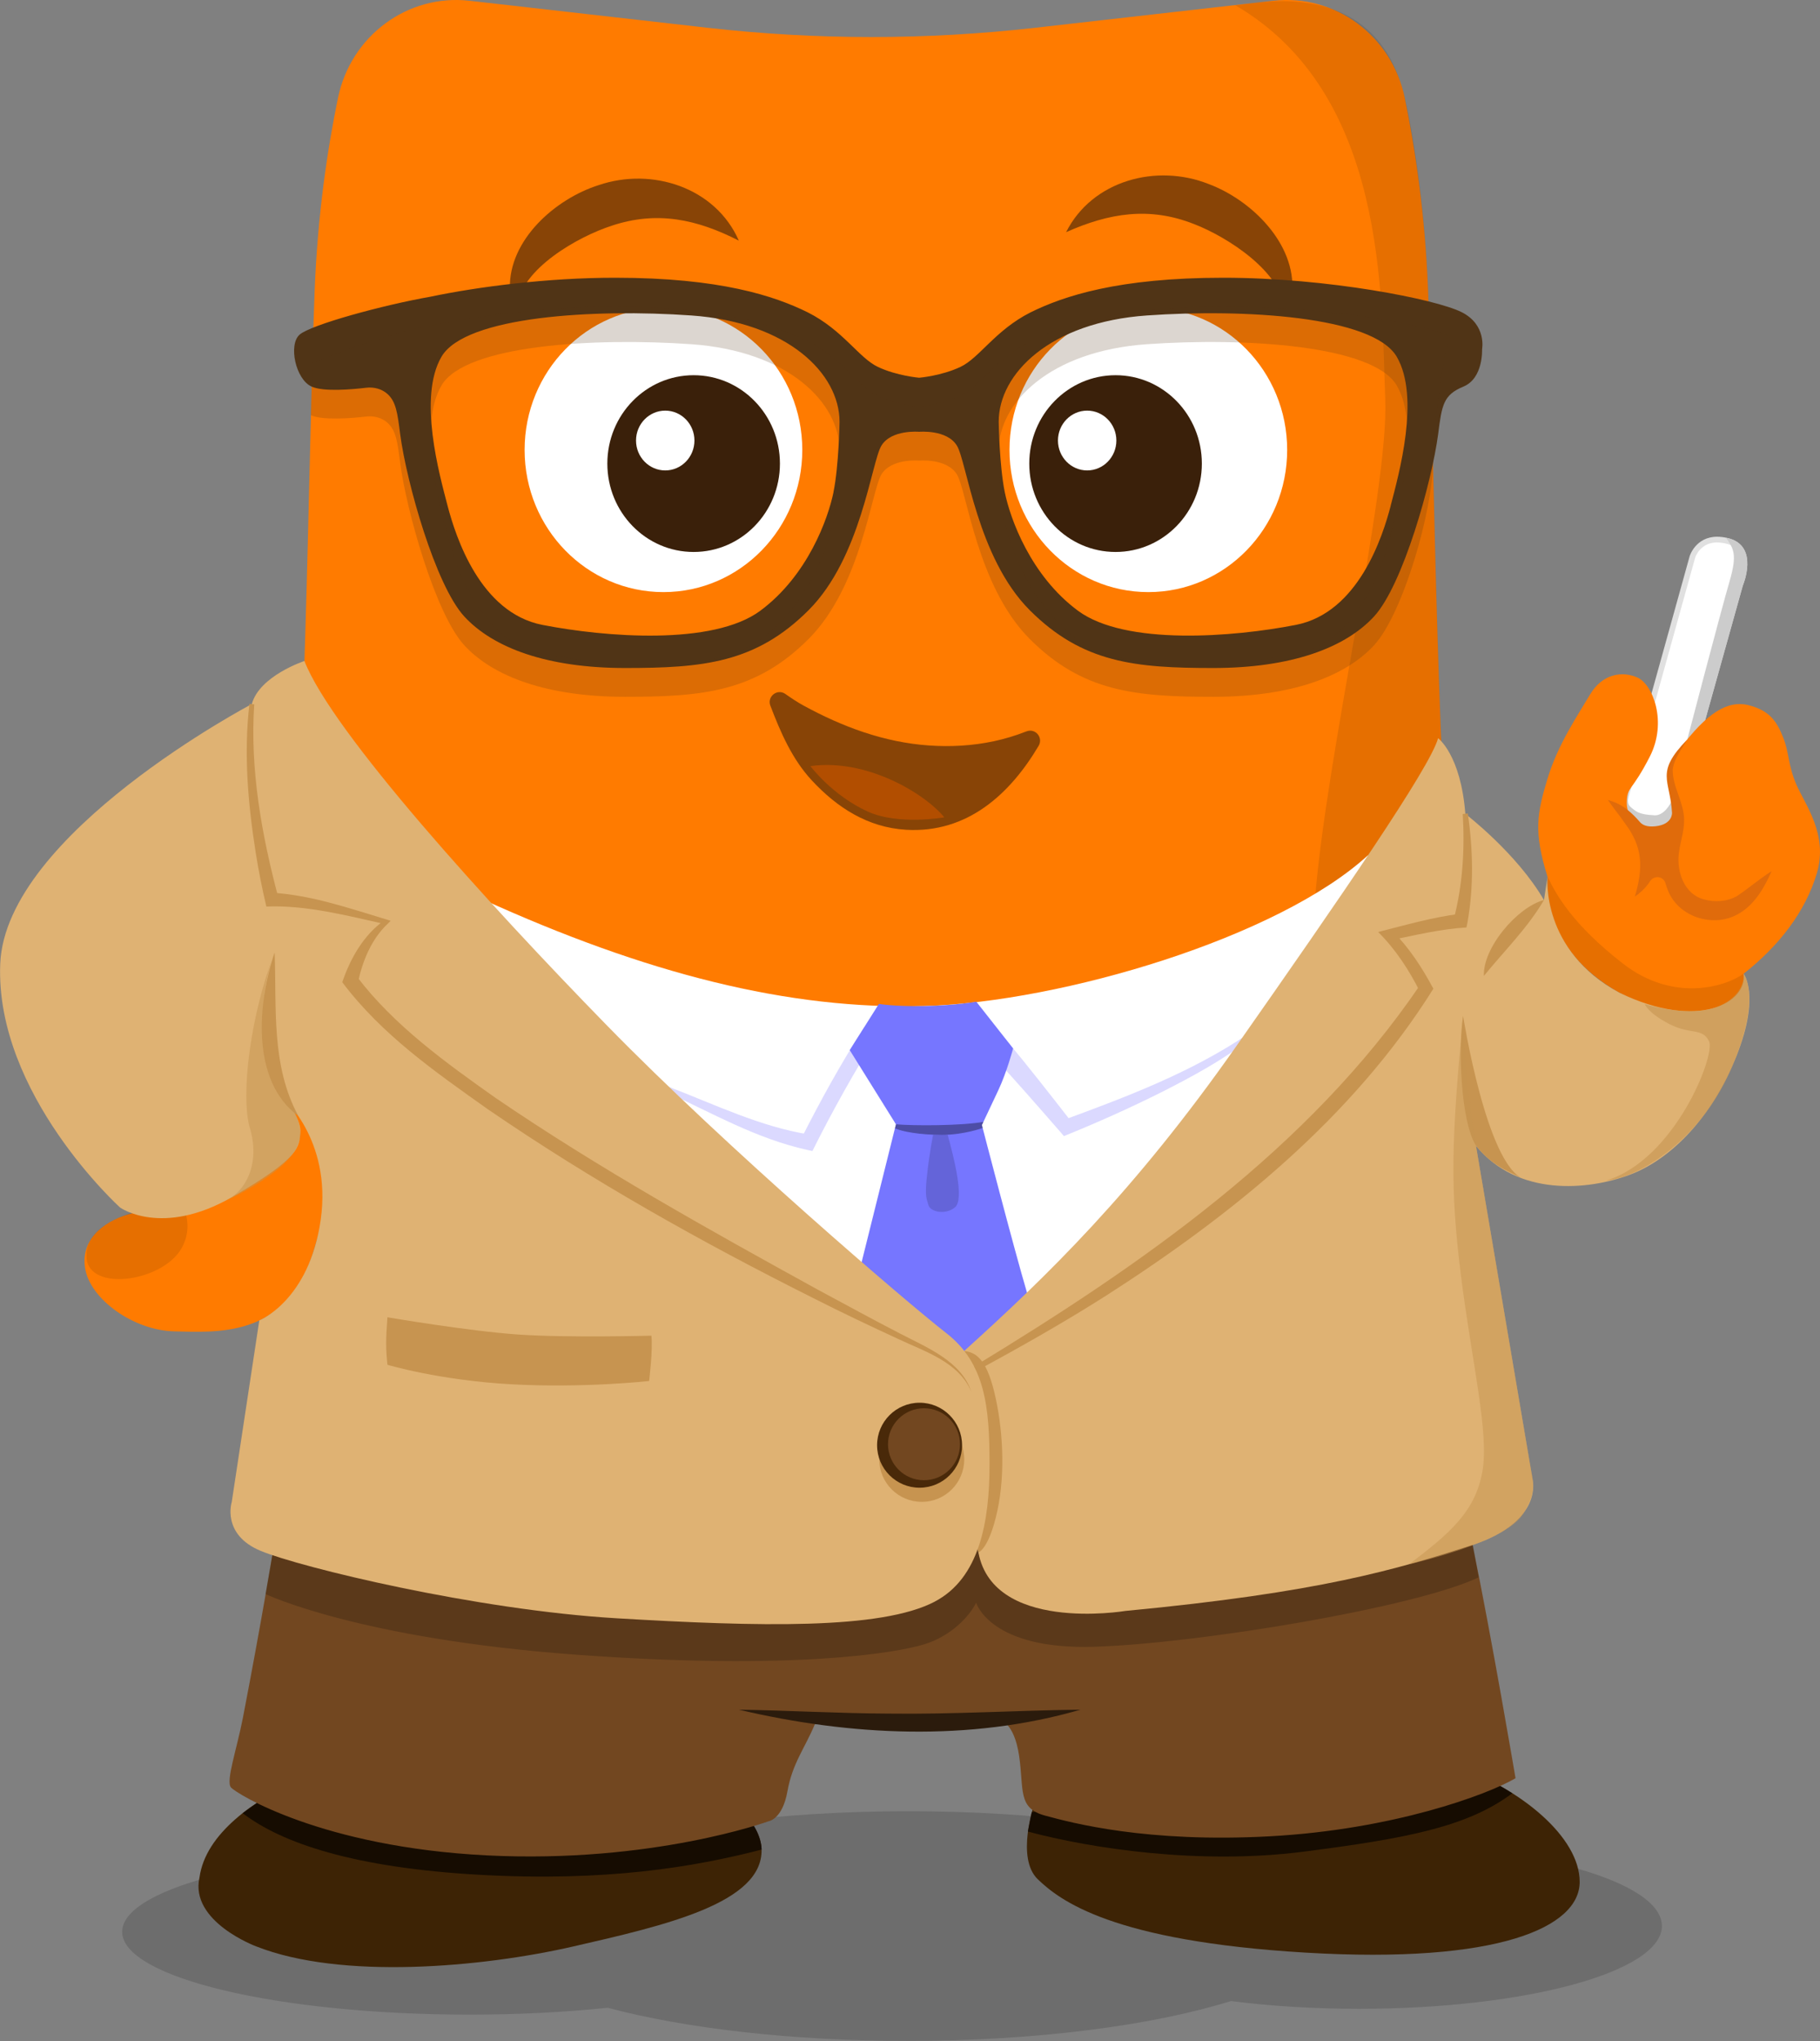 <?xml version="1.0" encoding="UTF-8"?>
<svg id="Layer_1" xmlns="http://www.w3.org/2000/svg" version="1.1" viewBox="0 0 316.57 354.95">
  <rect x="0" y="0" width="316.57" height="354.95" fill="#808080" stroke="none"/>
  <!-- Generator: Adobe Illustrator 29.3.1, SVG Export Plug-In . SVG Version: 2.1.0 Build 151)  -->
  <defs>
    <style>
      .st0 {
        fill: #dfb273;
      }

      .st1 {
        fill: #e0e0e0;
      }

      .st2, .st3 {
        fill: #503416;
      }

      .st4 {
        fill: #724720;
      }

      .st5 {
        fill: #2b1b0c;
      }

      .st6 {
        fill: #492909;
      }

      .st7 {
        fill: #b24e00;
      }

      .st8, .st9 {
        fill: #3a200a;
      }

      .st10 {
        fill: #7676ff;
      }

      .st11, .st12, .st13 {
        fill: #c79450;
      }

      .st14 {
        fill: #ccc;
      }

      .st12 {
        opacity: .6;
      }

      .st13 {
        opacity: .5;
      }

      .st3, .st15 {
        opacity: .2;
      }

      .st16 {
        fill: #fff;
      }

      .st17 {
        fill: #160c01;
      }

      .st18 {
        opacity: .35;
      }

      .st19 {
        opacity: .1;
      }

      .st20 {
        opacity: .15;
      }

      .st21 {
        fill: #4940ff;
      }

      .st22 {
        fill: #3d2305;
      }

      .st23 {
        fill: #ff7b00;
      }

      .st24 {
        fill: #e06b0b;
      }

      .st25 {
        fill: #59380e;
      }

      .st9 {
        opacity: .6;
      }
    </style>
  </defs>
  <g id="teacher_flexi">
    <g id="head">
      <path class="st23" d="M49.74,168.51c3.52-29.72,3.8-86.74,4.99-117.92.51-13.27,2.24-24.75,4.06-33.56C61.02,6.21,70.92-1.08,81.65.13l41.42,4.7c9.47,1.07,18.98,1.61,28.5,1.61,9.51,0,19.03-.54,28.5-1.61L221.48.13c10.73-1.22,20.63,6.08,22.86,16.89,1.82,8.81,3.55,20.29,4.06,33.56,1.19,31.18,1.48,88.2,4.99,117.92l-97.74,30-105.92-30Z"/>
      <path class="st19" d="M228.71,156.7c1.91-25.15,12.88-71.43,12.24-87.26-.72-17.76.38-53.2-26.18-68.58.23.73,24.2-6.95,29.59,16.13,1.78,7.64,3.55,20.29,4.06,33.56,1.14,29.78,1.45,83.12,4.54,113.75.15,1.44-2.13,12.41-1.97,13.75l-22.27-21.35Z"/>
      <g>
        <ellipse class="st16" cx="115.4" cy="78.24" rx="24.15" ry="24.73"/>
        <g>
          <ellipse class="st16" cx="199.74" cy="78.24" rx="24.15" ry="24.73"/>
          <g>
            <ellipse class="st8" cx="194.04" cy="80.62" rx="15.01" ry="15.37"/>
            <ellipse class="st16" cx="189.1" cy="76.61" rx="5.08" ry="5.2"/>
          </g>
          <g>
            <ellipse class="st8" cx="120.65" cy="80.62" rx="15.01" ry="15.37"/>
            <ellipse class="st16" cx="115.71" cy="76.61" rx="5.08" ry="5.2"/>
          </g>
        </g>
      </g>
      <path class="st9" d="M133.99,122.71c-.6-1.59,1.23-3.01,2.61-2.03,1.09.77,2.15,1.46,3.11,1.99,6.82,3.73,14.06,6.42,21.86,6.97,3.78.27,7.61.05,11.32-.74,1.85-.4,3.67-.94,5.43-1.63.08-.03.17-.06.28-.1,1.53-.55,2.89,1.13,2.06,2.53-4.98,8.41-12.43,15.24-23.07,14.6-6.64-.4-11.96-3.83-16.37-8.57-3.43-3.69-5.44-8.33-7.23-13.03Z"/>
      <path class="st9" d="M128.52,41.85c-7.34-3.74-14.23-5.22-22.11-2.6-5.79,1.87-15.86,7.49-16.54,14.26-.7-.9-1.07-2.1-1.18-3.32-.23-8.45,7.89-15.61,15.45-18,9.27-3.15,20.32.4,24.38,9.67h0Z"/>
      <path class="st9" d="M185.43,40.39c4.55-9.04,15.76-12,24.85-8.37,7.42,2.79,15.15,10.37,14.48,18.79-.17,1.21-.6,2.39-1.35,3.25-.3-6.78-10.08-12.94-15.76-15.11-7.74-3.04-14.7-1.92-22.22,1.43h0Z"/>
      <path class="st7" d="M164.26,142.15c-3.38-4.15-13.55-10.3-23.3-8.92,0,0,3.79,5.1,10.01,7.92,5.32,2.41,13.28.99,13.28.99Z"/>
      <path id="glasses" class="st2" d="M254.2,54.27c-4.43-2.22-23.19-5.97-41.43-5.97s-27.74,3.17-33.53,6.03c-6.13,3.1-8.86,7.9-12.17,9.47-3.31,1.57-7.19,1.89-7.19,1.89,0,0-3.88-.32-7.19-1.89-3.31-1.57-6.04-6.37-12.17-9.47-5.78-2.86-15.28-6.03-33.53-6.03-11.82,0-23.85,1.57-32.07,3.29h0c-8.31,1.46-20.84,4.88-22.81,6.61-1.97,1.73-.71,7.76,2.09,9.03,2.05.93,6.98.5,9.49.2,1.36-.16,2.76.2,3.76,1.13,1.43,1.33,1.69,3.25,2.16,6.96,1.09,8.3,6.12,26.22,11.15,31.69,5.03,5.46,14.42,8.96,27.97,8.96s22.73-.87,31.91-10.05,10.93-25.79,12.68-28.63c1.75-2.84,6.56-2.4,6.56-2.4,0,0,4.81-.44,6.56,2.4,1.75,2.84,3.5,19.45,12.68,28.63s18.36,10.05,31.91,10.05,22.95-3.5,27.97-8.96c5.03-5.46,10.05-23.38,11.15-31.69.65-5.14.91-6.84,4.4-8.29s3.24-6.48,3.24-6.48c0,0,.85-4.26-3.58-6.48ZM144.98,85.59c-.94,4.59-4.47,14.48-12.72,20.61s-27.08,4.59-37.92,2.47c-10.83-2.12-15.07-15.31-16.49-20.72-1.41-5.42-5.18-18.84-1.06-25.91,4.12-7.07,26.61-8.36,43.45-7.18,16.84,1.18,25.79,10.13,25.79,18.51,0,0-.12,7.63-1.06,12.22ZM241.9,87.95c-1.41,5.42-5.65,18.6-16.49,20.72-10.83,2.12-29.67,3.65-37.92-2.47s-11.78-16.01-12.72-20.61-1.06-12.22-1.06-12.22c0-8.39,8.95-17.34,25.79-18.51,16.84-1.18,39.33.12,43.45,7.18,4.12,7.07.35,20.49-1.06,25.91Z"/>
      <path id="glasses1" data-name="glasses" class="st3" d="M252.19,58.48c-4.43-2.22-21.17-5.17-39.42-5.17s-27.74,3.17-33.53,6.03c-6.13,3.1-8.86,7.9-12.17,9.47-3.31,1.57-7.19,1.89-7.19,1.89,0,0-3.88-.32-7.19-1.89-3.31-1.57-6.04-6.37-12.17-9.47-5.78-2.86-15.28-6.03-33.53-6.03-11.82,0-23.85,1.57-32.07,3.29h0c-8.31,1.46-20.59,6.5-20.59,6.5,0,0-.17,5.56-.26,9.11,2.05.93,7.11.53,9.62.23,1.36-.16,2.76.2,3.76,1.13,1.43,1.33,1.69,3.25,2.16,6.96,1.09,8.3,6.12,26.22,11.15,31.69,5.03,5.46,14.42,8.96,27.97,8.96s22.73-.87,31.91-10.05,10.93-25.79,12.68-28.63c1.75-2.84,6.56-2.4,6.56-2.4,0,0,4.81-.44,6.56,2.4,1.75,2.84,3.5,19.45,12.68,28.63s18.36,10.05,31.91,10.05,22.95-3.5,27.97-8.96c5.03-5.46,10.2-23.33,10.26-31.93.03-5.18,1.68-18.37,2.94-21.81ZM144.98,90.59c-.94,4.59-4.47,14.48-12.72,20.61s-27.08,4.59-37.92,2.47c-10.83-2.12-15.07-15.31-16.49-20.72-1.41-5.42-5.18-18.84-1.06-25.91,4.12-7.07,26.61-8.36,43.45-7.18,16.84,1.18,25.79,10.13,25.79,18.51,0,0-.12,7.63-1.06,12.22ZM241.9,92.95c-1.41,5.42-5.65,18.6-16.49,20.72-10.83,2.12-29.67,3.65-37.92-2.47s-11.78-16.01-12.72-20.61-1.06-12.22-1.06-12.22c0-8.39,8.95-17.34,25.79-18.51,16.84-1.18,39.33.12,43.45,7.18,4.12,7.07.35,20.49-1.06,25.91Z"/>
    </g>
    <g id="body">
      <g class="st20">
        <path d="M236.39,320.56c-7.96,0-15.51.49-22.28,1.35-13.63-4.24-33.76-6.93-56.23-6.93s-43.77,2.84-57.4,7.29c-5.92-.46-12.25-.72-18.82-.72-33.36,0-60.41,6.45-60.41,14.4s27.05,14.4,60.41,14.4c8.54,0,16.66-.42,24.03-1.19,13.42,3.56,31.85,5.76,52.2,5.76,22.48,0,42.61-2.69,56.23-6.93,6.77.87,14.31,1.35,22.28,1.35,29.09,0,52.67-6.45,52.67-14.4s-23.58-14.4-52.67-14.4Z"/>
      </g>
      <g>
        <g>
          <path class="st16" d="M281.81,142.11l12.58-45.26c.04-.11.97-3.01,4.3-3.01.57,0,1.2.09,1.85.26,1.19.31,2.02.94,2.47,1.86,1.11,2.27-.31,5.66-.32,5.69l-6.58,23.51-5.69,19.26-8.6-2.31Z"/>
          <path class="st1" d="M298.68,94.34h0c.53,0,1.11.08,1.72.24,1.05.28,1.76.8,2.15,1.59.84,1.71.04,4.39-.33,5.28l-.03.06-.02.06-6.56,23.43-5.55,18.8-7.64-2.05,12.43-44.75c.03-.11.88-2.67,3.83-2.67M298.68,93.34c-3.76,0-4.78,3.38-4.78,3.38l-12.71,45.74,9.56,2.57,5.83-19.74,6.56-23.45s2.92-6.81-2.48-8.23c-.73-.19-1.39-.27-1.98-.27h0Z"/>
        </g>
        <path class="st14" d="M300.66,93.61c-.15-.04-.28-.06-.43-.09,1.34,1.92,1.96,2.93.62,7.54-1.52,5.19-7.37,27.55-7.37,27.55l-2.83,10.93s-1.08,2.25-2.78,2.25c-1.54-.09-2.71-.21-3.67-.98-.86-.7-1.27-.74-.9-3.15.11-.7-.08-1.12-.39-1.36l-1.71,6.15,9.56,2.57,5.83-19.74,6.56-23.45s2.92-6.81-2.48-8.23Z"/>
        <path class="st23" d="M269.17,152.45c-2.45-7.83-1.81-11.02,0-17.02s5.28-11.06,7.41-14.66,5.6-4.13,8.26-2.93,5.2,7.73,2.13,13.73c-3.07,6-3.86,5.2-4,7.6s1.07,4,3.2,4.66,5.2-.4,6.13-4c0,0-4.53-3.73,0-9.73,4.53-6,8.13-8.4,11.86-7.46s4.93,2.93,6,5.6.8,4.66,2.27,8.13c1.47,3.46,5.6,8.66,3.6,15.46s-6.7,12.75-12.74,17.5c0,0,.83,3.86-3.87,5.77s-12.5.95-19.26-3.36c-6.76-4.32-11.32-10.65-10.98-19.28Z"/>
        <path class="st19" d="M303.29,169.32c-3.19,2.31-12.27,5.06-21.03-1.77s-11.58-11.95-13.08-15.1l-1.09,14.49,23.55,16.68,12.45-10.06s.26-2.27-.8-4.24Z"/>
        <path class="st24" d="M302.16,155.82c-1.73.98-3.92,1.12-5.81.58-3.32-.87-4.7-4.68-4.35-7.82.2-2.02.95-3.87.94-6.03-.05-3.09-2.05-5.74-1.99-8.74.23-1.86,1.6-3.57,2.52-5.2-5.63,5.81-2.99,6.87-2.64,12.73,0,0,.15,2.02-2.87,2.35-1.51.17-2.29-.25-2.69-.71-1.31-1.51-2.8-2.89-4.68-3.57-.3-.11-.61-.21-.92-.3.99,1.48,2.07,2.71,2.95,4.04,3.18,4.17,3.21,7.83,1.74,12.78.94-.65,1.68-1.36,2.26-2.12h0s0,0,0,0c.14-.18.26-.36.38-.55.63-.99,2.07-.97,2.59.09l.06.12c.06.2.11.39.18.59,0,0,0,0,0,0h0c.09.25.18.5.28.75,1.78,4.67,7.91,6.6,12.19,4.16,2.85-1.56,4.57-4.57,5.85-7.46-2.17,1.35-3.96,2.96-5.97,4.28Z"/>
      </g>
      <g>
        <g>
          <path class="st22" d="M179.89,313.74s-3.23,9.38.62,13.07,12.92,10.76,46.59,12.76c33.67,2,47.67-4.46,47.67-12.3s-10.3-16.14-21.07-19.99c-10.76-3.84-73.8,6.46-73.8,6.46Z"/>
          <path class="st17" d="M178.8,318.52c10.94,2.94,29.85,5.81,47.88,3.5s28.57-4.33,36.37-10.16c0,0-6.23-3.95-9.37-4.57s-74.22,7.86-74.22,7.86l-.67,3.38Z"/>
        </g>
        <g>
          <path class="st22" d="M44.58,338.49c14.71,5.81,39.11,3.68,55.17,0s32.91-7.55,32.72-16.84-21.49-18.2-21.49-18.2h-42.59s-31.56,7.74-33.69,23.04c-1.74,7.7,9.87,12,9.87,12Z"/>
          <path class="st17" d="M132.48,321.65c-11.85,3.07-27.08,5.6-48.97,4.39s-34.52-5.51-41.3-10.72c0,0,4.46-3.36,8.22-5.15l76.39,2.62s5.44,3.97,5.66,8.85Z"/>
        </g>
      </g>
      <circle class="st25" cx="159.95" cy="251.33" r="7.39"/>
      <g>
        <path class="st4" d="M47.36,270.43s-1.78,11.04-5.09,28.2c-1.07,5.57-3.04,11.14-2.09,12.22s15.77,10.36,44.51,11.81c28.74,1.44,48.95-5.92,48.95-5.92,0,0,2.45-.29,3.32-5.2s3.03-7.5,4.77-11.68l32.06-.87s2.6.42,3.47,6.34-.29,9.1,4.48,10.4,17.76,4.77,39.13,3.61c21.37-1.16,37.83-7.21,42.74-10.1,0,0-4.13-24.39-7.41-40.27s-160.89-27.19-208.83,1.47Z"/>
        <path class="st15" d="M46.2,277.22s16.2,7.77,54.05,10.54,55.65-.33,60.46-1.79c4.81-1.47,7.95-4.96,9.08-7.25,0,0,2.39,8.22,20.53,7.66s55.83-6.82,66.87-12.07l-3.5-19.79-203.56.43-3.95,22.27Z"/>
      </g>
      <path class="st16" d="M83.81,156.34c28.42,12.92,53.32,19.33,77.12,18.61,23.8-.72,61.44-11.9,77.04-26.24v81.65H83.81v-74.02Z"/>
      <g class="st15">
        <path class="st21" d="M116.27,188.98c8,3.07,16.08,7.01,24.53,8.32,0,0-1.44.73-1.44.73,3.35-6.63,6.91-13.09,10.93-19.35,0,0,2.28,1.48,2.28,1.48-1.98,3.05-3.84,6.2-5.63,9.39-1.96,3.49-3.85,7.04-5.63,10.62,0,0-.97-.21-.97-.21-8.79-1.96-16.43-6.37-24.48-10.07,0,0,.4-.92.4-.92h0Z"/>
      </g>
      <g class="st15">
        <path class="st21" d="M174.9,180.71c3.98,4.77,7.75,9.61,11.54,14.47,0,0-1.46-.4-1.46-.4,11-4.04,22.2-8.28,31.97-14.87,0,0,.55.73.55.73-4.74,3.67-10.01,6.52-15.32,9.22-5.6,2.81-11.3,5.36-17.12,7.71,0,0-.63-.73-.63-.73-4.03-4.62-8.08-9.27-12.22-13.72,0,0,2.7-2.4,2.7-2.4h0Z"/>
      </g>
      <path class="st10" d="M149.88,219.46l5.96-23.94-8.04-12.9,5.08-8.04s2.58.48,8.06.37c5.48-.12,8.88-.75,8.88-.75l6.4,8.13s-1.1,4.15-2.6,7.32-2.83,6-2.83,6c0,0,5.59,21.57,7.85,29.16s4.42,17.55,4.42,17.55h-35.27l2.08-22.9Z"/>
      <path class="st0" d="M167.72,234.93c14.28-12.9,29.54-27.63,47.43-53.15,17.89-25.52,33.68-48.41,34.99-53.41,0,0,3.95,2.89,4.74,13.16,0,0,8.95,6.84,13.68,15l.61-4.07s-1.23,12.81,12.56,20.2c13.62,6.59,22.29,1.72,21.55-3.33,0,0,2.96,3.72-1.23,14.3s-11.33,17.97-18.6,20.68-19.46,3.82-26.72-5.05l9.85,58.06s1.94,7.12-10.22,11.29c-13.61,4.37-26.73,8.32-60.63,11.54,0,0-23.61,3.96-25.65-10.81,0,0,2.04-3.81,2.04-17.07s-4.4-17.33-4.4-17.33Z"/>
      <path class="st23" d="M23,211c-4.11,1-9.03,4-8.21,9.47s8.47,10.92,15.57,11.06c7.1.14,19.29,1.21,23.95-13.23,6.16-19.1-.87-22.76-5.37-27.71-4.51-4.95-25.93,20.41-25.93,20.41Z"/>
      <path class="st19" d="M15.14,219.38c1.36,5.23,13.19,3.28,16.39-2.22,1.32-2.26,1.57-5.14-.03-8.05-9.7,1.2-17.49,4.27-16.36,10.27Z"/>
      <path class="st11" d="M167.72,234.93c1.81.27,3.73,1.02,5.22,7.14s1.98,14.02.54,20.67-3.29,7.24-3.29,7.24l-.3-1.13-2.17-33.92Z"/>
      <path class="st0" d="M162.58,278.53c7.75-4.05,9.54-13.81,9.54-23.85s-.75-17.58-7.53-22.85-38.16-32.14-59-53.48c-20.84-21.34-47.86-51.1-52.64-63.4,0,0-7.82,2.57-9.15,7.49,0,0-42.85,22.52-43.76,45.18s20.84,42.37,20.84,42.37c0,0,7.25,5.21,19.48-1.81s11.61-8.92,11.87-11.12-2.18-5.68-3.31-6.46c0,0,8.84,7.4,6.87,21.48s-10.69,17.55-10.69,17.55l-4.79,31.58s-1.82,5.67,5.07,8.51c6.89,2.84,37.29,10.25,61.92,11.71,24.63,1.46,45.91,2,55.28-2.89Z"/>
      <path class="st11" d="M67.39,229.07c-.29,3.89-.29,5.45,0,8.27,0,0,9.04,2.72,21.69,3.4s23.83-.58,23.83-.58c0,0,.68-5.54.39-7.88,0,0-14.35.39-23.03-.19s-22.88-3.01-22.88-3.01Z"/>
      <path class="st11" d="M168.97,242.07c-2.17-5.22-8.1-7.02-12.81-9.25-4.95-2.29-9.87-4.62-14.73-7.09-19.51-9.77-38.56-20.47-56.58-32.83-9.16-6.5-18.45-12.96-25.32-22.09,1.43-4.18,3.72-8.23,7.38-10.81.02-.04.14.73.15.72-6.78-1.5-13.78-3.35-20.73-3.07-.75-3.13-1.36-6.28-1.86-9.42-1.34-8.52-2.1-17.23-1.08-25.83,0,0,.83.09.83.09-.76,11.33,1.3,22.73,4.2,33.63.01,0-1.24-.9-1.18-.88,6.95.42,13.46,2.7,20.05,4.68,0,0,.66.21.66.21l-.52.52c-2.83,2.67-4.39,6.51-5.17,10.23,0,0-.2-1.07-.2-1.07,6.42,8.48,15.46,14.99,24.15,21.13,17.94,12.23,36.98,22.85,55.99,33.31,4.79,2.57,9.56,5.19,14.39,7.68,4.59,2.39,10.64,4.78,12.37,10.13h0Z"/>
      <path class="st11" d="M169.43,237.63c29.15-17.71,58.17-37.78,77.59-66.35,0,0-.06,1.15-.06,1.14-1.88-3.75-4.26-7.39-7.25-10.34,4.75-1.2,9.39-2.56,14.28-3.17,0,0-1.12.92-1.12.92,1.55-5.9,1.93-12.16,1.56-18.27,0,0,.88-.1.88-.1.91,6.28,1.06,12.68-.06,18.97,0,0-.17.86-.17.86-4.46.26-8.94,1.34-13.32,2.25,0,0,.46-1.63.46-1.63,2.93,2.96,5.15,6.39,7.1,10.03-14,22.38-35.04,39.37-57.04,53.45-7.29,4.63-14.83,8.89-22.41,12.99,0,0-.45-.76-.45-.76h0Z"/>
      <path class="st11" d="M268.56,156.52c-2.91,4.94-6.88,8.8-10.45,13.19-.22-4.86,5.8-11.97,10.45-13.19h0Z"/>
      <circle class="st11" cx="160.33" cy="253.79" r="7.39"/>
      <circle class="st6" cx="159.95" cy="251.33" r="7.39"/>
      <path class="st11" d="M47.77,165.65c.36,9.66-.64,19.61,4.12,28.42-8.29-6.05-7.09-19.76-4.12-28.42h0Z"/>
      <path class="st11" d="M256.73,199.25c-2.72-4.41-3.08-17.16-2.24-22.58,0,0,4.08,25.92,10.51,28.34-3.32-1.55-5.69-2.58-8.27-5.76Z"/>
      <circle class="st4" cx="160.72" cy="251.16" r="6.26"/>
      <path class="st18" d="M155.84,195.52c2.95.27,11.47.27,15.22-.43l-.26.56.13.51s-3.27,1.2-7.1,1.2-6.92-.57-8.16-1.14l.18-.71Z"/>
      <path class="st13" d="M254.49,176.66c-2.05,21.85-2.28,29.82-.4,44.95,1.88,15.13,4.97,27.54,3.75,34.32s-5.37,10.55-12.76,16.1c0,0,17.54-3.85,20.03-9.06,2.34-3.77,1.52-5.41.97-8.69s-7.2-42.32-9.34-55.04-2.24-22.58-2.24-22.58Z"/>
      <path class="st5" d="M128.53,297.32c8.51.13,17.52.65,26.02.68,11.17.15,22.19-.55,33.39-.68-19.28,5.59-40.03,4.57-59.42,0h0Z"/>
      <path class="st12" d="M279.39,205.29c11.86-3.57,19.08-21.81,17.87-24.23s-3.18-1.03-6.97-3.01c-3.79-1.99-4.2-3.44-4.2-3.44,0,0,7.75,2.48,12.68.45s4.53-5.6,4.53-5.6c0,0,3.26,3.87-2.24,16.54-5.5,12.67-16.43,18.94-21.68,19.29Z"/>
      <path class="st13" d="M47.77,165.65c-4.16,10.62-6,24.82-4.29,30.58s-.36,11.07-4.88,12.89c0,0,13.93-5.95,13.63-12.06s-5.41-5.32-6.3-14.48c-1.04-10.66,1.84-16.93,1.84-16.93Z"/>
      <path class="st20" d="M164.84,197.36c1.14,4.14,2.92,11.2,1.28,12.59s-4.29.83-4.64-.39-.61-1.6-.26-4.96c.41-3.95,1.08-7.24,1.08-7.24h2.55Z"/>
    </g>
  </g>
</svg>
